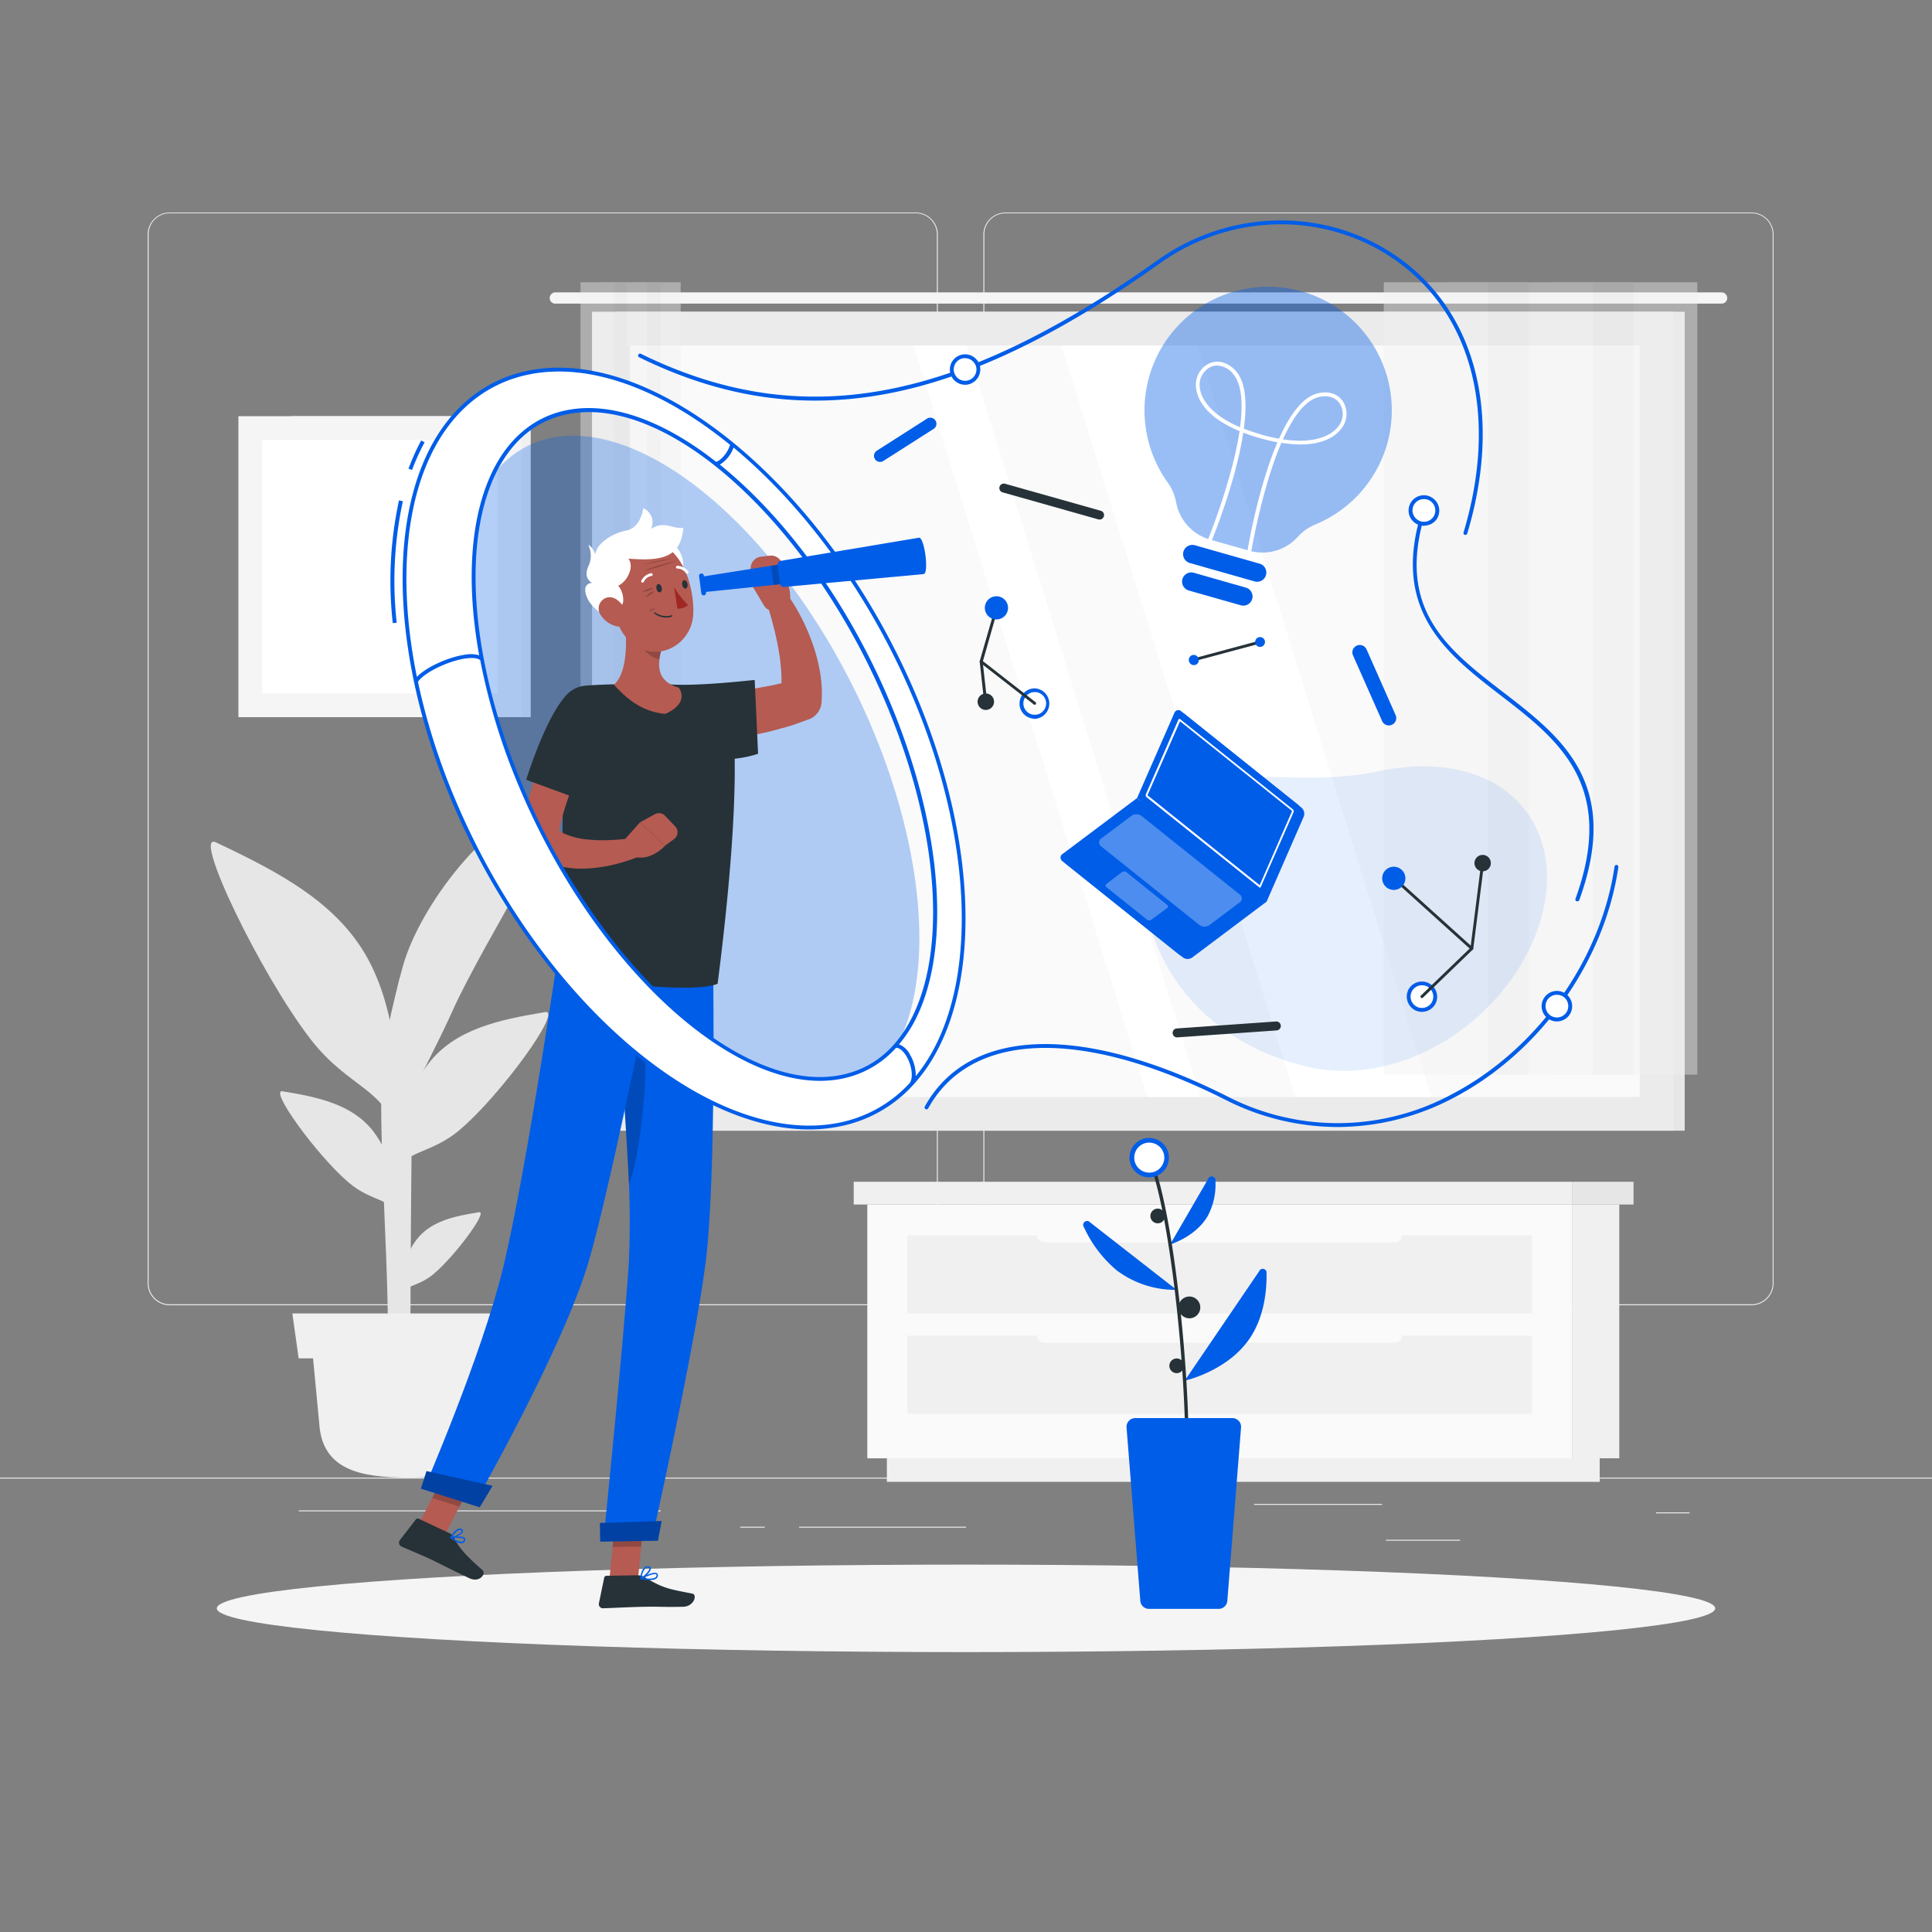 <svg xmlns="http://www.w3.org/2000/svg" viewBox="0 0 500 500"><rect x="0" y="0" width="500" height="500" fill="#808080" stroke="none"/><g id="freepik--background-complete--inject-1"><rect y="382.4" width="500" height="0.25" style="fill:#ebebeb"></rect><rect x="324.56" y="389.21" width="33.12" height="0.25" style="fill:#ebebeb"></rect><rect x="428.57" y="391.4" width="8.69" height="0.25" style="fill:#ebebeb"></rect><rect x="358.68" y="398.49" width="19.19" height="0.25" style="fill:#ebebeb"></rect><rect x="206.81" y="395.11" width="43.19" height="0.25" style="fill:#ebebeb"></rect><rect x="191.57" y="395.11" width="6.33" height="0.25" style="fill:#ebebeb"></rect><rect x="77.31" y="390.89" width="93.68" height="0.25" style="fill:#ebebeb"></rect><path d="M237,337.8H43.91a5.71,5.71,0,0,1-5.7-5.71V60.66A5.71,5.71,0,0,1,43.91,55H237a5.71,5.71,0,0,1,5.71,5.71V332.09A5.71,5.71,0,0,1,237,337.8ZM43.91,55.2a5.46,5.46,0,0,0-5.45,5.46V332.09a5.46,5.46,0,0,0,5.45,5.46H237a5.47,5.47,0,0,0,5.46-5.46V60.66A5.47,5.47,0,0,0,237,55.2Z" style="fill:#ebebeb"></path><path d="M453.31,337.8H260.21a5.72,5.72,0,0,1-5.71-5.71V60.66A5.72,5.72,0,0,1,260.21,55h193.1A5.71,5.71,0,0,1,459,60.66V332.09A5.71,5.71,0,0,1,453.31,337.8ZM260.21,55.2a5.47,5.47,0,0,0-5.46,5.46V332.09a5.47,5.47,0,0,0,5.46,5.46h193.1a5.47,5.47,0,0,0,5.46-5.46V60.66a5.47,5.47,0,0,0-5.46-5.46Z" style="fill:#ebebeb"></path><rect x="159.44" y="80.68" width="276.56" height="211.94" transform="translate(595.44 373.3) rotate(180)" style="fill:#e6e6e6"></rect><path d="M143.72,75.67H445.49A1.46,1.46,0,0,1,447,77.13h0a1.45,1.45,0,0,1-1.46,1.45H143.72a1.45,1.45,0,0,1-1.46-1.45h0A1.46,1.46,0,0,1,143.72,75.67Z" style="fill:#f5f5f5"></path><rect x="153.21" y="80.68" width="279.87" height="211.94" transform="translate(586.3 373.3) rotate(180)" style="fill:#ebebeb"></rect><rect x="195.9" y="55.43" width="194.51" height="262.44" transform="translate(479.8 -106.5) rotate(90)" style="fill:#fafafa"></rect><polygon points="370.46 283.91 309.92 89.4 274.69 89.4 335.24 283.91 370.46 283.91" style="fill:#fff"></polygon><polygon points="310.68 283.91 250.13 89.4 236.4 89.4 296.94 283.91 310.68 283.91" style="fill:#fff"></polygon><rect x="65.23" y="186.1" width="194.51" height="1.11" transform="translate(349.13 24.17) rotate(90)" style="fill:#e6e6e6"></rect><g style="opacity:0.4"><rect x="412.22" y="73.06" width="27.05" height="205.05" transform="translate(851.49 351.17) rotate(180)" style="fill:#f0f0f0"></rect><rect x="401.68" y="73.06" width="21.08" height="205.05" transform="translate(824.44 351.17) rotate(180)" style="fill:#e6e6e6"></rect><rect x="385.16" y="73.06" width="27.05" height="205.05" transform="translate(797.38 351.17) rotate(180)" style="fill:#f0f0f0"></rect><rect x="374.63" y="73.06" width="21.08" height="205.05" transform="translate(770.33 351.17) rotate(180)" style="fill:#e6e6e6"></rect><rect x="358.11" y="73.06" width="27.05" height="205.05" transform="translate(743.28 351.17) rotate(180)" style="fill:#f0f0f0"></rect></g><g style="opacity:0.4"><rect x="167.51" y="73.07" width="8.64" height="205.05" transform="translate(343.67 351.18) rotate(180)" style="fill:#f0f0f0"></rect><rect x="164.14" y="73.07" width="6.73" height="205.05" transform="translate(335.02 351.18) rotate(180)" style="fill:#e6e6e6"></rect><rect x="158.87" y="73.07" width="8.64" height="205.05" transform="translate(326.38 351.18) rotate(180)" style="fill:#f0f0f0"></rect><rect x="155.5" y="73.07" width="6.73" height="205.05" transform="translate(317.74 351.18) rotate(180)" style="fill:#e6e6e6"></rect><rect x="150.22" y="73.07" width="8.64" height="205.05" transform="translate(309.09 351.18) rotate(180)" style="fill:#f0f0f0"></rect></g><rect x="75.38" y="107.71" width="61.96" height="77.89" transform="translate(212.73 293.31) rotate(180)" style="fill:#f0f0f0"></rect><rect x="61.7" y="107.71" width="73.27" height="77.89" transform="translate(196.67 293.31) rotate(180)" style="fill:#f5f5f5"></rect><rect x="65.53" y="116.16" width="65.61" height="60.99" transform="translate(-48.32 244.99) rotate(-90)" style="fill:#fff"></rect><rect x="406.82" y="311.73" width="12.25" height="65.68" transform="translate(825.89 689.13) rotate(180)" style="fill:#f0f0f0"></rect><rect x="229.53" y="377.41" width="184.48" height="6.1" transform="translate(643.53 760.91) rotate(180)" style="fill:#f0f0f0"></rect><rect x="224.46" y="311.73" width="182.35" height="65.68" style="fill:#fafafa"></rect><rect x="234.84" y="319.72" width="161.61" height="20.21" style="fill:#f0f0f0"></rect><rect x="234.84" y="345.68" width="161.61" height="20.21" style="fill:#f0f0f0"></rect><rect x="268.37" y="317.21" width="94.54" height="4.33" rx="1.84" transform="translate(631.28 638.75) rotate(180)" style="fill:#fafafa"></rect><rect x="268.37" y="343.18" width="94.54" height="4.33" rx="1.84" transform="translate(631.28 690.68) rotate(180)" style="fill:#fafafa"></rect><rect x="220.95" y="305.84" width="185.87" height="5.89" transform="translate(627.76 617.57) rotate(180)" style="fill:#f0f0f0"></rect><rect x="406.82" y="305.84" width="15.94" height="5.89" style="fill:#e6e6e6"></rect><path d="M100.27,352.56h5.94c0-5.31,0-32.43.42-63.3.36-28.61,1-40.07,1.58-44.45l-4.77,8.32c-1.66,6.51-4.42,17.64-4.66,24.48C98,299.13,101,330,100.27,352.56Z" style="fill:#e6e6e6"></path><path d="M95.76,249.19C87.85,233.72,72,225.64,55.88,218c-6.34-3,11.46,34,24.41,50.83,10,13,19.77,12.75,22.69,25.63C103.54,279.54,102.58,262.53,95.76,249.19Z" style="fill:#e6e6e6"></path><path d="M110.79,275.37c7-9.15,18.56-11.49,30.3-13.44,4.6-.76-11.41,21.36-22,30.38-8.2,7-14.73,4.78-18.09,13.16C102.27,294.92,104.75,283.25,110.79,275.37Z" style="fill:#e6e6e6"></path><path d="M96.66,292.86c-5.45-7.11-14.42-8.93-23.54-10.44C69.54,281.83,82,299,90.19,306c6.37,5.45,11.44,3.72,14,10.23C103.29,308.05,101.36,299,96.66,292.86Z" style="fill:#e6e6e6"></path><path d="M107.88,320.72c3.76-4.8,9.88-6,16.1-7,2.44-.38-6.14,11.24-11.77,16-4.37,3.66-7.81,2.45-9.63,6.87C103.28,331,104.65,324.86,107.88,320.72Z" style="fill:#e6e6e6"></path><path d="M104.34,249.77C108.72,234.6,126,211,143.79,206.08c7-1.9-18.11,36.49-26.71,55.59-6.69,14.88-13,23.91-13.87,34.57C98.77,282.84,100,264.94,104.34,249.77Z" style="fill:#e6e6e6"></path><path d="M105.82,382.4h0c-12.32,0-22.5-1.83-23.21-14.12l-2-21h50.51l-2,21C128.31,380.57,118.13,382.4,105.82,382.4Z" style="fill:#f0f0f0"></path><polygon points="134.34 351.55 77.29 351.55 75.66 339.92 135.97 339.92 134.34 351.55" style="fill:#f0f0f0"></polygon></g><g id="freepik--Shadow--inject-1"><ellipse id="freepik--path--inject-1" cx="250" cy="416.24" rx="193.89" ry="11.32" style="fill:#f5f5f5"></ellipse></g><g id="freepik--Graphics--inject-1"><path d="M379.24,138.43a.34.34,0,0,1-.14,0,.5.5,0,0,1-.34-.62c8.95-29.81,2.52-56-17.2-70.19-18.08-12.95-42.74-12.75-61.37.52-52.71,37.53-93,44.8-134.76,24.33a.5.5,0,1,1,.44-.9c41.38,20.29,81.37,13,133.74-24.25,19-13.51,44.11-13.71,62.53-.51,20.09,14.4,26.66,41,17.58,71.29A.5.5,0,0,1,379.24,138.43Z" style="fill:#005DE8"></path><path d="M346.15,291.67a64.5,64.5,0,0,1-29.06-7.07c-37-18.63-65.78-17.79-76.87,2.24a.5.5,0,0,1-.68.2.51.51,0,0,1-.2-.68c11.39-20.56,40.62-21.55,78.2-2.66a62.27,62.27,0,0,0,58.06-.43c22.09-11.49,38.67-34.66,42.24-59a.5.5,0,0,1,.57-.42.51.51,0,0,1,.42.57c-3.62,24.68-20.41,48.13-42.77,59.76A64.54,64.54,0,0,1,346.15,291.67Z" style="fill:#005DE8"></path><path d="M408.2,233.25l-.17,0a.5.5,0,0,1-.3-.64c10.73-29.49-4.58-41.27-19.39-52.67-14-10.8-28.55-22-20.28-47.94a.49.49,0,0,1,.63-.32.49.49,0,0,1,.32.62C361,157.58,374.55,168,389,179.12c15.09,11.61,30.7,23.62,19.72,53.8A.48.48,0,0,1,408.2,233.25Z" style="fill:#005DE8"></path><path d="M398.73,238.06c-7.31,24.85-35.19,43.89-60.41,38-30.58-7.19-46.7-33.25-41.28-58.58s33.65-12.32,59-17.75C388.56,192.72,406,213.2,398.73,238.06Z" style="fill:#005DE8;opacity:0.1"></path><path d="M253.19,95.26a3.45,3.45,0,1,1-3.81-3A3.45,3.45,0,0,1,253.19,95.26Z" style="fill:#fff"></path><path d="M249.76,99.58a3.94,3.94,0,1,1,3.92-4.38h0a4,4,0,0,1-3.48,4.36A3.31,3.31,0,0,1,249.76,99.58Zm0-6.89-.32,0a2.94,2.94,0,1,0,3.25,2.6h0A3,3,0,0,0,249.76,92.69Z" style="fill:#005DE8"></path><path d="M372,131.74a3.45,3.45,0,1,1-3.8-3A3.45,3.45,0,0,1,372,131.74Z" style="fill:#fff"></path><path d="M368.53,136.07a3.95,3.95,0,1,1,2.47-7,4,4,0,0,1,1.46,2.65h0a4,4,0,0,1-.84,2.9A3.91,3.91,0,0,1,369,136,3.25,3.25,0,0,1,368.53,136.07Zm0-6.89a1.83,1.83,0,0,0-.33,0,2.9,2.9,0,0,0-2,1.08,2.94,2.94,0,0,0-.63,2.17,3,3,0,0,0,3.25,2.6,3,3,0,0,0,2-1.09,2.9,2.9,0,0,0,.62-2.16h0a2.92,2.92,0,0,0-2.92-2.62Z" style="fill:#005DE8"></path><path d="M406.35,260a3.44,3.44,0,1,1-3.8-3A3.45,3.45,0,0,1,406.35,260Z" style="fill:#fff"></path><path d="M402.92,264.35a3.95,3.95,0,1,1,3.93-4.38h0a3.94,3.94,0,0,1-3.49,4.35A3.15,3.15,0,0,1,402.92,264.35Zm0-6.89a1.94,1.94,0,0,0-.33,0,2.94,2.94,0,1,0,3.26,2.6h0a3,3,0,0,0-1.09-2A2.94,2.94,0,0,0,402.93,257.46Z" style="fill:#005DE8"></path><path d="M371.07,259.52a3.44,3.44,0,1,1-1.45-4.65A3.42,3.42,0,0,1,371.07,259.52Z" style="fill:#fff"></path><path d="M368,261.87a4,4,0,0,1-1.83-.45,4,4,0,0,1-1.66-5.33,3.95,3.95,0,0,1,7,3.66h0A4,4,0,0,1,368,261.87Zm0-6.89a2.94,2.94,0,1,0,2.6,4.31h0a3,3,0,0,0-1.24-4A3,3,0,0,0,368,255Z" style="fill:#005DE8"></path><path d="M380.91,245.87a.39.39,0,0,1-.25-.1l-20.18-18.22a.38.38,0,0,1,.5-.56l19.65,17.74,2.71-21.41a.37.37,0,0,1,.42-.32.37.37,0,0,1,.32.42l-2.8,22.12a.36.36,0,0,1-.24.3A.28.28,0,0,1,380.91,245.87Z" style="fill:#263238"></path><path d="M368,258.3a.37.37,0,0,1-.27-.12.38.38,0,0,1,0-.53l12.89-12.43a.38.38,0,0,1,.53,0,.37.37,0,0,1,0,.53l-12.89,12.43A.36.36,0,0,1,368,258.3Z" style="fill:#263238"></path><path d="M363.39,228.66a3,3,0,1,1-1.27-4A3,3,0,0,1,363.39,228.66Z" style="fill:#005DE8"></path><path d="M385.59,224.35a2.12,2.12,0,1,1-.9-2.86A2.12,2.12,0,0,1,385.59,224.35Z" style="fill:#263238"></path><path d="M264.35,181.94a3.44,3.44,0,1,1,3.36,3.52A3.43,3.43,0,0,1,264.35,181.94Z" style="fill:#fff"></path><path d="M267.79,186h-.1a3.93,3.93,0,0,1-3.84-4,3.94,3.94,0,0,1,4-3.85,3.95,3.95,0,0,1-.1,7.89Zm0-6.89a2.94,2.94,0,0,0-2.94,2.87,2.94,2.94,0,0,0,2.87,3,2.84,2.84,0,0,0,2.1-.81,2.94,2.94,0,0,0-2-5.07Z" style="fill:#005DE8"></path><path d="M255.08,182a.38.38,0,0,1-.38-.33l-1.15-10.4a.38.38,0,0,1,0-.15l4-13.9A.37.37,0,0,1,258,157a.38.38,0,0,1,.26.47l-3.94,13.83,1.15,10.32a.39.39,0,0,1-.33.42Z" style="fill:#263238"></path><path d="M267.79,182.4a.4.4,0,0,1-.23-.08l-13.87-10.81a.38.38,0,0,1-.06-.53.37.37,0,0,1,.52-.06L268,181.73a.38.38,0,0,1,.07.52A.38.38,0,0,1,267.79,182.4Z" style="fill:#263238"></path><path d="M254.88,157.24a3,3,0,1,1,2.93,3.07A3,3,0,0,1,254.88,157.24Z" style="fill:#005DE8"></path><path d="M253,181.56a2.13,2.13,0,1,1,2.07,2.17A2.13,2.13,0,0,1,253,181.56Z" style="fill:#263238"></path><path d="M353.67,168.08l7.52,17a1.9,1.9,0,0,1-1,2.51h0a1.92,1.92,0,0,1-2.51-1l-7.53-17a1.92,1.92,0,0,1,1-2.51h0A1.92,1.92,0,0,1,353.67,168.08Z" style="fill:#005DE8"></path><path d="M304.55,266.16l25.69-1.8a1.16,1.16,0,0,1,1.23,1.08h0a1.16,1.16,0,0,1-1.07,1.23l-25.69,1.8a1.15,1.15,0,0,1-1.23-1.08h0A1.15,1.15,0,0,1,304.55,266.16Z" style="fill:#263238"></path><path d="M260.1,125.19l24.79,7a1.15,1.15,0,0,1,.79,1.43h0a1.16,1.16,0,0,1-1.42.8l-24.79-7a1.15,1.15,0,0,1-.79-1.43h0A1.16,1.16,0,0,1,260.1,125.19Z" style="fill:#263238"></path><path d="M241.61,111l-13,8.3a1.58,1.58,0,0,1-2.17-.48h0a1.58,1.58,0,0,1,.48-2.18l13-8.3a1.59,1.59,0,0,1,2.18.49h0A1.57,1.57,0,0,1,241.61,111Z" style="fill:#005DE8"></path><path d="M308.93,171.14a.38.38,0,0,1-.36-.27.38.38,0,0,1,.27-.46l17.2-4.63a.38.38,0,0,1,.2.73L309,171.13Z" style="fill:#263238"></path><path d="M325,166.77a1.27,1.27,0,1,1,1.74.48A1.26,1.26,0,0,1,325,166.77Z" style="fill:#005DE8"></path><path d="M307.82,171.4a1.28,1.28,0,0,1,.49-1.74,1.26,1.26,0,0,1,1.73.48,1.28,1.28,0,1,1-2.22,1.26Z" style="fill:#005DE8"></path></g><g id="freepik--Device--inject-1"><path d="M337.39,211.38a2.09,2.09,0,0,0-.55-2.35l-30.22-24.19a1.11,1.11,0,0,0-1.79.48l-9.63,22L276,221.75a1.11,1.11,0,0,0-.07,1.86l30.22,24.19a2.07,2.07,0,0,0,2.4,0l19.25-14.46Z" style="fill:#005DE8"></path><path d="M326.83,232.6l-32.56-26.06,9.64-22a1.1,1.1,0,0,1,1.78-.48l30.23,24.19a2.09,2.09,0,0,1,.54,2.35Z" style="fill:#005DE8"></path><path d="M326.08,229.73a.22.22,0,0,1-.15-.06l-29.22-23.38h0a.72.72,0,0,1-.16-.75L305,186.19a.28.28,0,0,1,.17-.15.28.28,0,0,1,.22.05l29.21,23.38a.69.69,0,0,1,.16.75l-8.49,19.36a.24.24,0,0,1-.17.14Zm-29-23.82L326,229.08,334.35,210a.34.34,0,0,0,0-.17l-28.95-23.16L297,205.74A.26.26,0,0,0,297,205.91Zm0,0Z" style="fill:#fff"></path><path d="M326.83,232.6l-32.56-26.06L275,221a1.12,1.12,0,0,0-.07,1.86l30.23,24.19a2.06,2.06,0,0,0,2.4,0Z" style="fill:#005DE8"></path><path d="M285,217l7.81-5.86a2.21,2.21,0,0,1,2.59,0l25.5,20.4a1.21,1.21,0,0,1-.08,2l-7.8,5.86a2.24,2.24,0,0,1-2.6,0l-25.49-20.4A1.23,1.23,0,0,1,285,217Z" style="fill:#fff;opacity:0.3"></path><path d="M286.4,228.71l3.94-3a1,1,0,0,1,1.17,0L302,234.14a.55.55,0,0,1,0,.91L298,238a1,1,0,0,1-1.17,0l-10.47-8.38A.55.55,0,0,1,286.4,228.71Z" style="fill:#fff;opacity:0.3"></path></g><g id="freepik--light-bulb--inject-1"><path d="M359,114.87a32,32,0,1,0-56.88,9.89,12.85,12.85,0,0,1,2.25,5.18h0a12.36,12.36,0,0,0,8.77,9.7l10.19,2.89a12.34,12.34,0,0,0,12.57-3.63h0a12.49,12.49,0,0,1,4.59-3.2A32,32,0,0,0,359,114.87Z" style="fill:#005DE8;opacity:0.4"></path><path d="M324.65,150.46l-16.74-4.76a2.39,2.39,0,0,1-1.64-2.94h0a2.4,2.4,0,0,1,3-1.64L326,145.88a2.39,2.39,0,0,1,1.64,2.94h0A2.39,2.39,0,0,1,324.65,150.46Z" style="fill:#005DE8"></path><path d="M321.13,156.65l-13.48-3.83a2.4,2.4,0,0,1-1.64-2.95h0a2.39,2.39,0,0,1,2.94-1.64l13.48,3.84a2.39,2.39,0,0,1,1.64,2.94h0A2.39,2.39,0,0,1,321.13,156.65Z" style="fill:#005DE8"></path><path d="M323.37,143h-.09a.51.51,0,0,1-.41-.58c.16-1,2.77-16.36,7.73-27.95-1.38-.26-2.87-.61-4.47-1.06s-3.06-.94-4.37-1.45c-1.87,12.46-7.75,26.91-8.12,27.84a.5.5,0,0,1-.93-.38c.09-.23,6.21-15.28,8.09-27.85-9.71-4-11.15-9.24-11.28-11.51A6.08,6.08,0,0,1,313.07,94c2.28-.94,4.81-.18,6.77,2,2.64,3,2.91,8.64,2.07,14.94,1.33.53,2.83,1,4.49,1.51s3.2.82,4.62,1.08c2.6-5.8,5.81-10.48,9.62-11.62,2.83-.85,5.38-.16,6.82,1.83a6.09,6.09,0,0,1-.18,7c-1.31,1.87-5.27,5.53-15.66,3.86-5,11.68-7.72,27.69-7.76,27.94A.49.49,0,0,1,323.37,143Zm8.67-29.3c9.95,1.5,13.49-2.16,14.42-3.48a5.09,5.09,0,0,0,.19-5.89c-1.18-1.64-3.32-2.19-5.73-1.46C337.47,103.93,334.49,108.27,332,113.73ZM315,94.61a4.16,4.16,0,0,0-1.58.31,5.1,5.1,0,0,0-2.94,5.11c.1,1.62,1.18,6.59,10.44,10.54.78-5.93.53-11.18-1.86-13.88A5.55,5.55,0,0,0,315,94.61Z" style="fill:#fff"></path></g><g id="freepik--Character--inject-1"><ellipse cx="178.24" cy="199.33" rx="47.7" ry="93.7" transform="translate(-70.05 100.07) rotate(-26.41)" style="fill:#005DE8;opacity:0.3"></ellipse><polygon points="157.72 408.66 165.12 408.54 166.82 391.38 159.42 391.49 157.72 408.66" style="fill:#b55b52"></polygon><polygon points="108 395.15 115.05 397.39 123 381.94 115.95 379.7 108 395.15" style="fill:#b55b52"></polygon><polygon points="166.82 391.38 165.94 400.23 158.54 400.35 159.42 391.5 166.82 391.38" style="opacity:0.2"></polygon><polygon points="115.94 379.7 123 381.94 118.9 389.9 111.84 387.67 115.94 379.7" style="opacity:0.2"></polygon><path d="M168.69,398.48l-12.53.19s5-48.67,6.57-71.67a243.65,243.65,0,0,0-.32-27.53c-.75-13.42-1.23-18.79-2.24-35.75-.72-12.1-1.6-19.93-1.6-19.93l25.93,2.13s1,58.71-1.92,81.1C179.52,350.3,168.69,398.48,168.69,398.48Z" style="fill:#005DE8"></path><path d="M165.7,260.05c3.25,12.08.1,39.11-2.95,46.46-.09-2.3-.21-4.65-.34-7-.75-13.42-1.24-18.79-2.25-35.75,0-.34,0-.67,0-1A18,18,0,0,1,165.7,260.05Z" style="opacity:0.2"></path><path d="M170.51,244.77s-12,60.32-18,81.15c-6.56,22.82-29.83,63.39-29.83,63.39l-12.92-4.09s14.88-34.35,20.37-56.83c6.26-25.62,14.92-85.71,14.92-85.71Z" style="fill:#005DE8"></path><path d="M116.55,396.9l-8.16-3.84a.65.65,0,0,0-.79.19l-4.11,5.33a1.09,1.09,0,0,0,.42,1.66c2.65,1.18,4.63,1.93,7.94,3.48,2,1,6.76,3.38,9.57,4.7s4.44-1.22,3.45-2.08c-4.41-3.82-6.47-6.26-7.42-8.52A1.79,1.79,0,0,0,116.55,396.9Z" style="fill:#263238"></path><path d="M165.06,407.68l-8.08.13a.64.64,0,0,0-.62.52L155,414.92a1.07,1.07,0,0,0,1.08,1.3c2.92-.09,7.12-.33,10.79-.39,4.28-.06,4.77.11,9.79,0,3,0,3.83-3.13,2.56-3.39-5.81-1.17-7.32-1.23-12.37-4.24A3.51,3.51,0,0,0,165.06,407.68Z" style="fill:#263238"></path><path d="M151.74,177.43a128.15,128.15,0,0,1,27.86,1,12.25,12.25,0,0,1,10.3,11.31c.63,9.75.41,28.91-4.18,64.85-5.7,2.5-30.58.09-42.8-3.75.66-4.11,4.53-37.27,1.69-65A7.7,7.7,0,0,1,151.74,177.43Z" style="fill:#263238"></path><path d="M153.79,190.71l-1.52,3.11q-.75,1.6-1.47,3.24c-1,2.17-1.85,4.36-2.7,6.56s-1.58,4.42-2.25,6.63a65.61,65.61,0,0,0-1.56,6.64l-1-3.41a7.71,7.71,0,0,0,3.31,2.5,18.89,18.89,0,0,0,5.25,1.26,38.74,38.74,0,0,0,6,.17,59.61,59.61,0,0,0,6.18-.56l.15,0a2.49,2.49,0,0,1,1.31,4.76c-1.17.5-2.22.87-3.35,1.23s-2.24.68-3.39.94a37.8,37.8,0,0,1-7.14,1,24.42,24.42,0,0,1-7.74-.86,15.77,15.77,0,0,1-7.58-4.68,4.16,4.16,0,0,1-1-3.16l0-.25a62.61,62.61,0,0,1,1.29-8c.61-2.57,1.32-5.1,2.16-7.56s1.77-4.89,2.8-7.26c.52-1.19,1.05-2.36,1.61-3.53s1.12-2.3,1.81-3.54a5,5,0,0,1,8.88,4.57Z" style="fill:#b55b52"></path><path d="M161.59,217.35l4-4.49,6.55,6s-4.45,4.94-9.17,2.35Z" style="fill:#b55b52"></path><path d="M172.12,211.13l2.63,2.75a2.19,2.19,0,0,1-.3,3.28l-2.33,1.69-6.55-6,3.92-2.14A2.2,2.2,0,0,1,172.12,211.13Z" style="fill:#b55b52"></path><path d="M148.18,178.59c-6,3.68-12,23.21-12,23.21l15.8,5.8a53.5,53.5,0,0,0,6.51-15C160.88,183.55,154.81,174.54,148.18,178.59Z" style="fill:#263238"></path><path d="M182.19,178.89c-.13,0,.18,0,.33,0l.61.05c.44,0,.88.06,1.35.06.93,0,1.9,0,2.87,0,2-.06,4-.28,6-.52,1-.13,2-.28,3-.47s2-.37,3.06-.56l3.08-.68,3.07-.76-3.7,4.5a26.72,26.72,0,0,0,.38-5.47,47.39,47.39,0,0,0-.59-5.94q-.48-3-1.25-6.12c-.49-2-1.11-4.14-1.68-6.07l-.06-.18a3,3,0,0,1,5.31-2.59,48.41,48.41,0,0,1,3.64,6.13,54.07,54.07,0,0,1,2.78,6.58,44.2,44.2,0,0,1,1.84,7.14,32.45,32.45,0,0,1,.39,7.82,5.07,5.07,0,0,1-3.34,4.37l-.36.13-3.34,1.2c-1.13.37-2.26.72-3.41,1a67.65,67.65,0,0,1-7,1.66,56.62,56.62,0,0,1-7.34.87c-1.26,0-2.52.09-3.83,0-.65,0-1.32-.07-2-.14l-1.06-.13c-.4-.06-.65-.09-1.33-.24a6,6,0,0,1,2.54-11.72Z" style="fill:#b55b52"></path><path d="M197.73,156.73l-2.91-4.88,8.5-2.51s1.74,3.92,1,6.61a2.74,2.74,0,0,1-2.32,1.94l-1.52.19A2.81,2.81,0,0,1,197.73,156.73Z" style="fill:#b55b52"></path><path d="M196.9,144.07l2.35-.27a3,3,0,0,1,3.2,2.2l.87,3.34-8.5,2.51-.53-4.49A3,3,0,0,1,196.9,144.07Z" style="fill:#b55b52"></path><path d="M173.09,177.1c7,.61,22.22-1.14,22.22-1.14l.88,19.12a28.58,28.58,0,0,1-16,.5C171.07,193.26,165.36,176.43,173.09,177.1Z" style="fill:#263238"></path><path d="M161.4,158.37c.82,5.46,1.43,15.41-2.52,18.85,2.81,3.05,6.88,7,13.3,7.53,4.07-1.79,5.1-4.36,3.51-6.77-6-1.71-5.61-6.18-4.37-10.33Z" style="fill:#b55b52"></path><path d="M165.45,162.16l5.87,5.48a17.92,17.92,0,0,0-.66,3c-2.28-.43-5.33-3.11-5.47-5.53A7.82,7.82,0,0,1,165.45,162.16Z" style="opacity:0.2"></path><path d="M173.2,140c7.48,5,1.08,13,1.08,13S170.57,146.44,173.2,140Z" style="fill:#fff"></path><path d="M157.45,152.54c1.78,7.12,2.46,11.38,6.78,14.4,6.51,4.55,14.79-.4,15.18-7.91.34-6.76-2.63-17.28-10.21-18.84A10,10,0,0,0,157.45,152.54Z" style="fill:#b55b52"></path><path d="M169.26,152.23a4.11,4.11,0,0,0-3,1A8.1,8.1,0,0,0,169.26,152.23Z" style="opacity:0.2"></path><path d="M169.45,153a3.37,3.37,0,0,0-2.39,1.54A6.68,6.68,0,0,0,169.45,153Z" style="opacity:0.2"></path><path d="M169.65,157.6a1.17,1.17,0,0,0-1.61.88A3.61,3.61,0,0,1,169.65,157.6Z" style="opacity:0.2"></path><path d="M173.89,144.62a42.14,42.14,0,0,0-7.64,1.51C170.54,145.42,173.89,144.62,173.89,144.62Z" style="opacity:0.2"></path><path d="M175.17,145.11s-5.82,1.2-8.38,2.62A74.79,74.79,0,0,0,175.17,145.11Z" style="opacity:0.2"></path><path d="M159.47,157.51c3-.3,1.66-4.89.5-5.93,2.33-1,4.29-4.91,2.66-7,8.63.67,13.56-.25,14.22-8-2.47.5-5.07-2-8.39.33a3.91,3.91,0,0,0-2-5.37s-.54,5-4.33,5.75-7.8,3.41-8.05,6.21c-.9-2.31-1.83-2.46-1.83-2.46a6.29,6.29,0,0,1,0,5.56c-1.42,3.19,1,4.24,1,4.24s-3.1,0-1.15,4.18C153.54,157.94,158.8,161.69,159.47,157.51Z" style="fill:#fff"></path><path d="M155.51,159.23a6.59,6.59,0,0,0,4.12,2.86c2.25.47,3.22-1.58,2.47-3.63-.68-1.84-2.66-4.3-4.86-3.85A2.94,2.94,0,0,0,155.51,159.23Z" style="fill:#b55b52"></path><polygon points="124.15 390.08 108.94 385.26 110.38 380.72 127.47 384.53 124.15 390.08" style="fill:#005DE8"></polygon><polygon points="124.15 390.08 108.94 385.26 110.38 380.72 127.47 384.53 124.15 390.08" style="opacity:0.3"></polygon><polygon points="170.27 398.74 155.34 398.98 155.26 394.15 171.23 393.64 170.27 398.74" style="fill:#005DE8"></polygon><polygon points="170.27 398.74 155.34 398.98 155.26 394.15 171.23 393.64 170.27 398.74" style="opacity:0.3"></polygon><path d="M169.87,152.31c.09.59.47,1,.86,1s.63-.58.54-1.17-.47-1-.86-1S169.78,151.72,169.87,152.31Z" style="fill:#263238"></path><path d="M176.54,151.32c.09.59.47,1,.86,1s.63-.58.54-1.17-.47-1-.86-1S176.45,150.73,176.54,151.32Z" style="fill:#263238"></path><path d="M174.47,151.92a21,21,0,0,0,3.57,4.63,3.44,3.44,0,0,1-2.74.95Z" style="fill:#a02724"></path><path d="M173.13,159.77a4.87,4.87,0,0,1-3.77-1,.17.17,0,1,1,.23-.26,4.72,4.72,0,0,0,4.21.72.17.17,0,0,1,.21.12.17.17,0,0,1-.12.22A5.43,5.43,0,0,1,173.13,159.77Z" style="fill:#263238"></path><path d="M166.31,150.76a.33.33,0,0,1-.17,0,.34.34,0,0,1-.16-.47,3.49,3.49,0,0,1,2.54-1.94.36.36,0,0,1,.39.31.36.36,0,0,1-.31.39h0a2.73,2.73,0,0,0-2,1.56A.38.38,0,0,1,166.31,150.76Z" style="fill:#fff"></path><path d="M177.82,148.48a.35.35,0,0,1-.3-.14,2.78,2.78,0,0,0-2.23-1.2.35.35,0,0,1,0-.7,3.48,3.48,0,0,1,2.83,1.48.35.35,0,0,1-.07.49A.37.37,0,0,1,177.82,148.48Z" style="fill:#fff"></path><path d="M118.22,399.11a8.62,8.62,0,0,1-1.64-1.07.16.16,0,0,1-.06-.18.18.18,0,0,1,.15-.13c.31,0,3.1-.35,3.66.38a.55.55,0,0,1,.06.58,1.06,1.06,0,0,1-.72.68A2.25,2.25,0,0,1,118.22,399.11ZM117.14,398a3.56,3.56,0,0,0,2.44,1,.7.7,0,0,0,.48-.47c0-.13,0-.19,0-.23C119.76,398,118.26,397.94,117.14,398Z" style="fill:#005DE8"></path><path d="M116.61,398.07a.23.23,0,0,1-.07-.07.19.19,0,0,1,0-.18c0-.08,1.11-1.93,2.19-2.21a.94.94,0,0,1,.77.12h0a.59.59,0,0,1,.31.65c-.21.81-2.24,1.65-3.11,1.7Zm2.63-2.08a.63.63,0,0,0-.43,0c-.69.18-1.43,1.2-1.77,1.73.93-.2,2.3-.91,2.43-1.39,0,0,0-.14-.16-.27h0Z" style="fill:#005DE8"></path><path d="M165.8,408.69a.18.18,0,0,1-.12-.13.2.2,0,0,1,.09-.19c.33-.17,3.29-1.73,4.19-1.24a.54.54,0,0,1,.3.46h0a1,1,0,0,1-.32.86c-.8.73-2.92.47-4.12.25Zm3.93-1.28c-.56-.19-2.16.45-3.33,1,1.64.25,2.86.16,3.31-.25a.67.67,0,0,0,.2-.57.19.19,0,0,0-.11-.18Z" style="fill:#005DE8"></path><path d="M165.8,408.69l-.05,0a.16.16,0,0,1-.07-.16c0-.08.17-2.08,1.1-2.86a1.3,1.3,0,0,1,1-.32h0c.48,0,.63.28.66.48.15.84-1.59,2.46-2.48,2.88A.15.15,0,0,1,165.8,408.69Zm2.1-3-.18,0h0a.94.94,0,0,0-.71.23,4.1,4.1,0,0,0-.94,2.3c.9-.56,2.08-1.84,2-2.34C168.06,405.84,168.05,405.76,167.9,405.71Zm-.16-.2Z" style="fill:#005DE8"></path><path d="M101.65,161.26a98.71,98.71,0,0,1,1.61-31.77l1,.23a97.87,97.87,0,0,0-1.59,31.45Zm5-39.62-.93-.34A57.49,57.49,0,0,1,109,114l.89.47A57.57,57.57,0,0,0,106.63,121.64Z" style="fill:#005DE8"></path><path d="M136.91,96.4c33.28-6.65,78.21,31.54,100.37,85.29s13.15,102.72-20.11,109.36S139,259.51,116.8,205.76,103.65,103,136.91,96.4Zm-2.62,105.87c19.58,47.51,57,81.73,83.46,76.43s32.12-48.1,12.54-95.61-57-81.74-83.47-76.44S114.7,154.75,134.29,202.27ZM107.6,176.4c2.08-3.65,14.39-8.51,17.11-5.8m107,100.07c3.13-.38,6.21,7.16,4.12,9.95M185.3,120.07c2.1-.57,3.94-3.46,4.19-5.15" style="fill:#fff"></path><path d="M209.45,292.3c-32.37,0-72.59-36.57-93.11-86.35-14.28-34.62-16.09-69.31-4.74-90.53,5.67-10.6,14.39-17.35,25.21-19.51h0c33.44-6.68,78.72,31.71,100.93,85.59,14.27,34.63,16.09,69.32,4.73,90.53a42.4,42.4,0,0,1-6.24,8.86l0,0h0a34.67,34.67,0,0,1-18.93,10.62A39.73,39.73,0,0,1,209.45,292.3ZM108.16,176.45a169.29,169.29,0,0,0,9.1,29.12c22,53.45,66.81,91.58,99.81,85a33.75,33.75,0,0,0,18.39-10.31c1-1.53.41-4.69-.81-6.79-.84-1.46-1.85-2.3-2.75-2.3h0a25.47,25.47,0,0,1-14.05,8c-26.69,5.35-64.38-29.09-84-76.73a164.61,164.61,0,0,1-9.57-31.6c-.64-.52-1.93-.67-3.67-.44C116,171,109.76,174.08,108.16,176.45Zm26.59,25.63c19.47,47.22,56.66,81.38,82.91,76.13,7.72-1.54,13.74-6.26,17.9-14,9.62-18,7.42-49-5.74-80.89-19.47-47.23-56.65-81.38-82.9-76.14-7.73,1.54-13.76,6.27-17.92,14C119.39,139.16,121.59,170.15,134.75,202.08Zm97.92,68.2a5.46,5.46,0,0,1,2.85,2.68A10.65,10.65,0,0,1,237,278.5a41.62,41.62,0,0,0,4.61-6.94c11.22-20.95,9.39-55.32-4.77-89.68-11.27-27.34-28.5-50.67-47-66.06a8.5,8.5,0,0,1-3.55,4.42c17.09,13.75,33.59,36.16,44.52,62.66,13.27,32.19,15.45,63.51,5.7,81.74A33.82,33.82,0,0,1,232.67,270.28ZM137,96.89c-10.52,2.1-19,8.67-24.53,19-7.87,14.71-9.32,36-4.58,59.29,2.44-2.6,8.45-5.21,12.55-5.76a7.72,7.72,0,0,1,3.57.18c-3.54-19.6-2.25-37,4.1-48.9,4.25-7.94,10.68-13,18.6-14.55,11.59-2.31,25.26,2.87,38.62,13.38,1.68-.59,3.23-2.91,3.6-4.41C171.46,100.89,152.87,93.72,137,96.89Z" style="fill:#005DE8"></path><polygon points="182.08 153.25 213.25 150.03 212.51 144.37 181.56 149.25 182.08 153.25" style="fill:#005DE8"></polygon><polygon points="199.56 146.41 200.21 151.37 213.24 150.03 212.5 144.37 199.56 146.41" style="opacity:0.2"></polygon><path d="M201.89,151.08a1,1,0,0,0,1,.83l36.15-3.34c1.44-.19.21-9.6-1.22-9.41l-35.81,6a1,1,0,0,0-.79,1.07Z" style="fill:#005DE8"></path><path d="M182.19,154.07h0a.62.62,0,0,0,.54-.69l-.58-4.42a.63.63,0,0,0-.7-.54h0a.63.63,0,0,0-.53.7l.58,4.42A.61.61,0,0,0,182.19,154.07Z" style="fill:#005DE8"></path></g><g id="freepik--Plant--inject-1"><path d="M312.61,305.21a1,1,0,0,1,1.95.49,17.42,17.42,0,0,1-2,9c-3.16,5.43-9.73,7.36-9.73,7.36Z" style="fill:#005DE8"></path><path d="M304.51,333.81a25.27,25.27,0,0,1-15.45-5,31.85,31.85,0,0,1-8.51-11.16,1,1,0,0,1,1.58-1.29Z" style="fill:#005DE8"></path><path d="M323.41,346.4c-5.79,8.52-16.8,10.91-16.8,10.91L325.87,329a1,1,0,0,1,1.91.56C327.85,333.49,327.34,340.61,323.41,346.4Z" style="fill:#005DE8"></path><path d="M306.37,392.17h-.06a.44.44,0,0,1-.38-.51c3-21.24-2.49-77.9-8.93-91.86a.45.45,0,1,1,.82-.38c6.49,14,12,71,9,92.37A.45.45,0,0,1,306.37,392.17Z" style="fill:#263238"></path><path d="M293.82,367h25.1a2.26,2.26,0,0,1,2.26,2.45l-3.55,44.85a2.26,2.26,0,0,1-2.26,2.08h-18a2.26,2.26,0,0,1-2.26-2.08l-3.56-44.85A2.27,2.27,0,0,1,293.82,367Z" style="fill:#005DE8"></path><path d="M293.68,302.11a4.5,4.5,0,1,0,1.22-6.24A4.5,4.5,0,0,0,293.68,302.11Z" style="fill:#fff"></path><path d="M297.42,304.7a5.1,5.1,0,1,1,2.84-.87A5.1,5.1,0,0,1,297.42,304.7Zm0-9a3.89,3.89,0,1,0,3.24,1.72A3.91,3.91,0,0,0,297.4,295.71Z" style="fill:#005DE8"></path><path d="M297.73,314.88a1.9,1.9,0,1,0,1.71-2.08A1.9,1.9,0,0,0,297.73,314.88Z" style="fill:#263238"></path><path d="M302.63,353.47a1.9,1.9,0,1,0,1.9-1.9A1.9,1.9,0,0,0,302.63,353.47Z" style="fill:#263238"></path><path d="M308.22,341.15a2.82,2.82,0,1,0-3.2-2.4A2.83,2.83,0,0,0,308.22,341.15Z" style="fill:#263238"></path></g></svg>